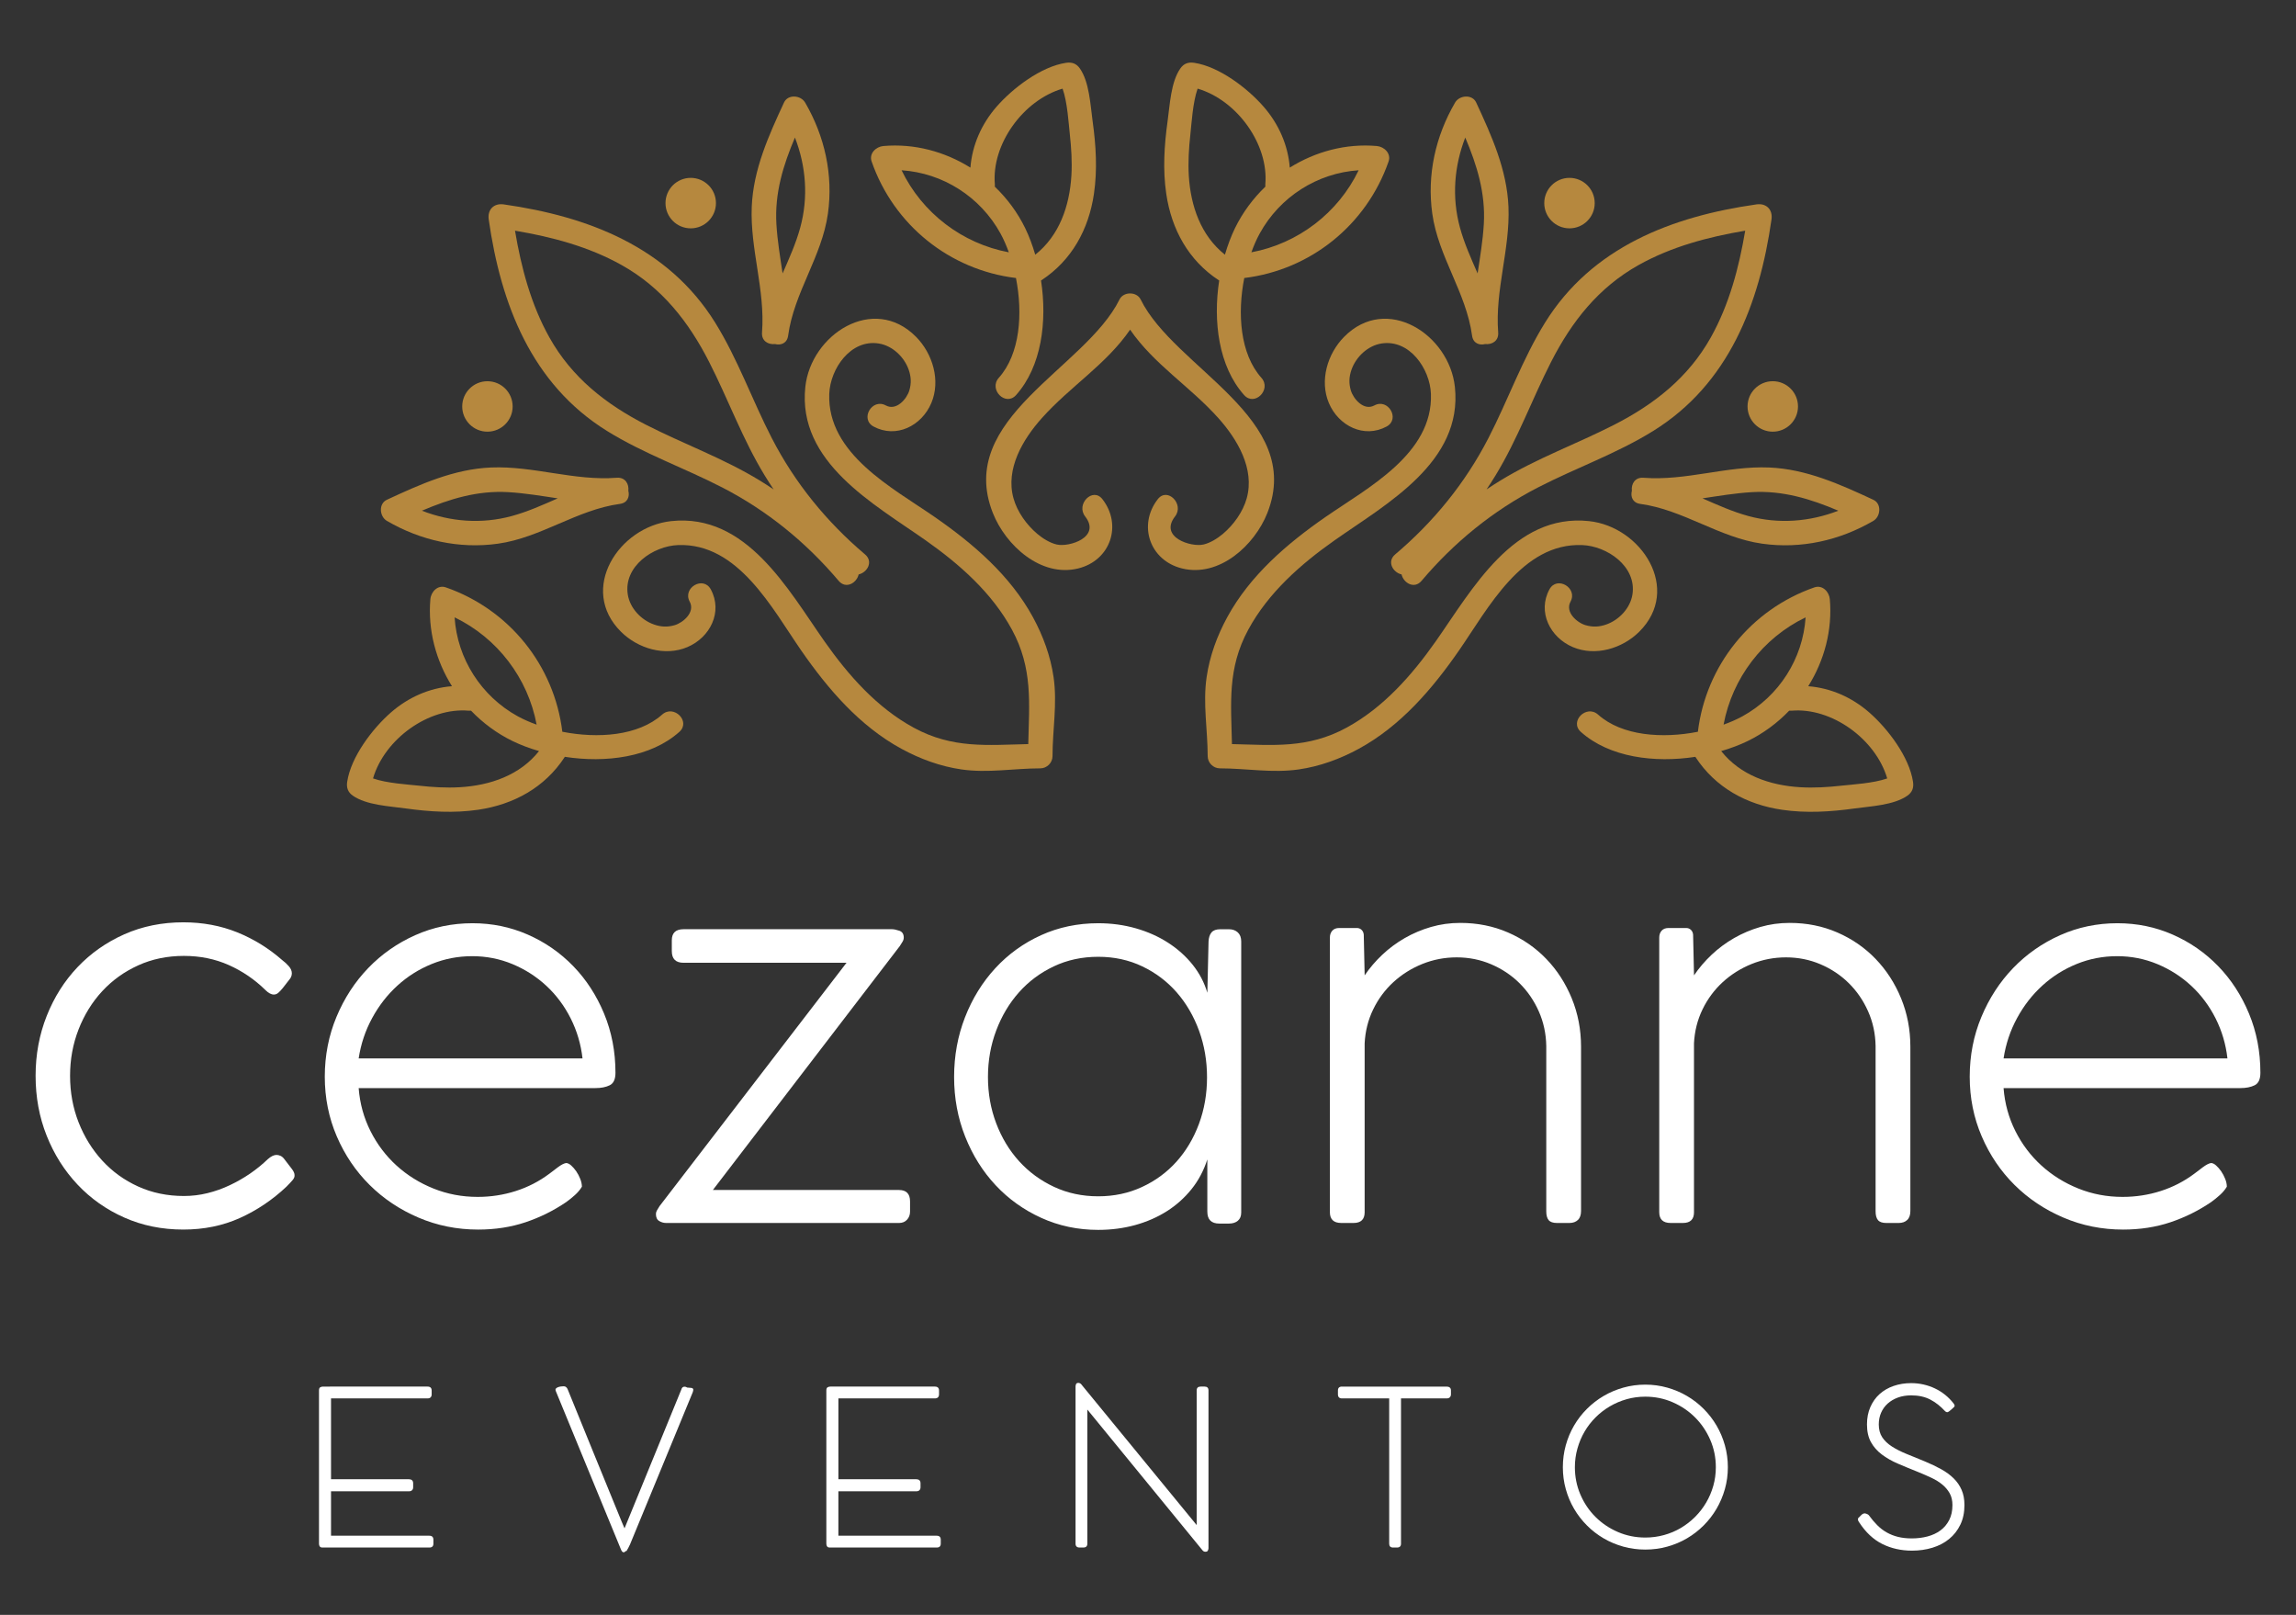 <?xml version="1.0" encoding="utf-8"?>
<!-- Generator: Adobe Illustrator 16.0.0, SVG Export Plug-In . SVG Version: 6.00 Build 0)  -->
<!DOCTYPE svg PUBLIC "-//W3C//DTD SVG 1.1//EN" "http://www.w3.org/Graphics/SVG/1.1/DTD/svg11.dtd">
<svg version="1.1" id="Capa_1" xmlns="http://www.w3.org/2000/svg" xmlns:xlink="http://www.w3.org/1999/xlink" x="0px" y="0px"
	 width="204.794px" height="144px" viewBox="0 0 204.794 144" enable-background="new 0 0 204.794 144" xml:space="preserve">
<rect x="0" y="0" width="204.794" height="144" fill="#333333" stroke="none"/>
<g>
	<g>
		<path fill="#FFFFFF" d="M23.891,103.36c0.285-0.25,0.543-0.375,0.775-0.375c0.107,0,0.223,0.027,0.348,0.08
			c0.125,0.055,0.24,0.152,0.347,0.295l0.696,0.908c0.142,0.197,0.214,0.365,0.214,0.508c0.017,0.143-0.036,0.291-0.161,0.441
			c-0.125,0.15-0.312,0.352-0.562,0.602c-1.248,1.176-2.633,2.107-4.156,2.793c-1.524,0.686-3.204,1.029-5.039,1.029
			c-1.907,0-3.662-0.357-5.266-1.07c-1.604-0.711-2.993-1.691-4.17-2.939c-1.176-1.248-2.094-2.699-2.753-4.357
			c-0.66-1.656-0.989-3.438-0.989-5.346c0-1.889,0.33-3.666,0.989-5.332c0.659-1.666,1.577-3.119,2.753-4.357
			c1.177-1.238,2.566-2.215,4.17-2.928c1.604-0.711,3.359-1.068,5.266-1.068c1.729,0,3.332,0.299,4.811,0.895
			c1.479,0.598,2.825,1.432,4.037,2.5c0.196,0.143,0.383,0.316,0.561,0.521s0.268,0.414,0.268,0.629c0,0.213-0.08,0.41-0.241,0.588
			l-0.562,0.721c-0.16,0.197-0.298,0.344-0.414,0.441c-0.116,0.098-0.245,0.146-0.388,0.146c-0.231,0-0.481-0.133-0.749-0.4
			c-0.962-0.945-2.054-1.688-3.274-2.232c-1.221-0.543-2.552-0.814-3.996-0.814c-1.479,0-2.838,0.279-4.076,0.842
			c-1.239,0.561-2.308,1.328-3.208,2.299c-0.9,0.971-1.604,2.107-2.112,3.408S6.25,94.468,6.25,95.929
			c0,1.479,0.254,2.865,0.762,4.156c0.508,1.293,1.211,2.428,2.112,3.408c0.899,0.98,1.969,1.752,3.208,2.313
			c1.238,0.561,2.597,0.842,4.076,0.842c0.712,0,1.413-0.084,2.099-0.254c0.686-0.168,1.35-0.404,1.991-0.709
			c0.642-0.303,1.247-0.65,1.817-1.041C22.885,104.251,23.41,103.823,23.891,103.36z"/>
		<path fill="#FFFFFF" d="M42.602,106.728c1.176,0,2.308-0.174,3.395-0.521s2.085-0.859,2.993-1.537
			c0.232-0.178,0.49-0.373,0.776-0.588c0.285-0.213,0.525-0.338,0.722-0.373c0.142,0,0.294,0.07,0.454,0.213
			c0.161,0.143,0.312,0.316,0.455,0.521c0.142,0.205,0.262,0.432,0.36,0.682c0.098,0.25,0.147,0.48,0.147,0.695
			c-0.161,0.268-0.37,0.518-0.628,0.748c-0.259,0.232-0.513,0.438-0.762,0.615c-1.123,0.766-2.335,1.367-3.635,1.805
			c-1.301,0.436-2.708,0.654-4.224,0.654c-1.889,0-3.666-0.357-5.332-1.07c-1.667-0.711-3.119-1.684-4.357-2.912
			c-1.239-1.23-2.214-2.674-2.927-4.33c-0.713-1.658-1.069-3.432-1.069-5.32s0.348-3.666,1.042-5.332s1.64-3.119,2.833-4.357
			s2.588-2.213,4.184-2.928c1.594-0.711,3.301-1.068,5.119-1.068c1.746,0,3.39,0.338,4.932,1.016
			c1.542,0.678,2.891,1.613,4.049,2.807s2.076,2.605,2.753,4.236c0.677,1.631,1.016,3.391,1.016,5.279
			c0,0.57-0.17,0.941-0.508,1.109c-0.338,0.17-0.766,0.254-1.283,0.254H31.991c0.107,1.373,0.458,2.65,1.056,3.836
			c0.597,1.186,1.372,2.209,2.325,3.074s2.049,1.547,3.288,2.045C39.898,106.479,41.212,106.728,42.602,106.728z M51.958,94.378
			c-0.143-1.264-0.495-2.453-1.056-3.568c-0.562-1.113-1.283-2.08-2.165-2.9c-0.882-0.818-1.889-1.465-3.021-1.938
			c-1.132-0.471-2.33-0.709-3.595-0.709c-1.266,0-2.468,0.232-3.608,0.695c-1.141,0.465-2.161,1.105-3.061,1.926
			c-0.9,0.818-1.653,1.785-2.258,2.9c-0.606,1.113-1.007,2.311-1.203,3.594H51.958z"/>
		<path fill="#FFFFFF" d="M59.415,109.054c-0.214,0-0.419-0.059-0.615-0.174c-0.197-0.115-0.294-0.326-0.294-0.629
			c0-0.105,0.031-0.213,0.093-0.32s0.138-0.23,0.227-0.375l16.68-21.705H60.965c-0.695,0-1.042-0.346-1.042-1.041v-0.963
			c0-0.658,0.348-0.988,1.042-0.988h18.604c0.16,0,0.375,0.045,0.642,0.133c0.267,0.09,0.401,0.295,0.401,0.615
			c0,0.125-0.036,0.244-0.107,0.361c-0.071,0.115-0.151,0.244-0.241,0.387l-16.679,21.758h16.599c0.659,0,0.989,0.34,0.989,1.016
			v0.91c0,0.285-0.089,0.525-0.267,0.721c-0.178,0.197-0.418,0.295-0.722,0.295H59.415z"/>
		<path fill="#FFFFFF" d="M110.709,108.146c0,0.303-0.098,0.539-0.294,0.707c-0.196,0.17-0.464,0.254-0.802,0.254h-0.855
			c-0.713,0-1.069-0.355-1.069-1.068v-4.652c-0.321,0.998-0.793,1.885-1.417,2.66s-1.359,1.43-2.205,1.965
			c-0.847,0.535-1.787,0.945-2.82,1.23c-1.034,0.283-2.13,0.428-3.288,0.428c-1.818,0-3.511-0.357-5.079-1.07
			s-2.927-1.684-4.076-2.914c-1.149-1.229-2.054-2.672-2.713-4.33c-0.659-1.656-0.989-3.43-0.989-5.318s0.325-3.666,0.976-5.334
			c0.65-1.666,1.55-3.121,2.7-4.369s2.508-2.227,4.077-2.941c1.567-0.711,3.27-1.068,5.105-1.068c1.176,0,2.294,0.152,3.354,0.455
			c1.06,0.303,2.018,0.73,2.874,1.283c0.856,0.551,1.586,1.207,2.192,1.963c0.605,0.758,1.042,1.592,1.31,2.5l0.107-4.57
			c0.018-0.357,0.107-0.629,0.268-0.816c0.161-0.186,0.418-0.279,0.775-0.279h0.775c0.321,0,0.583,0.094,0.789,0.279
			c0.204,0.188,0.307,0.459,0.307,0.816V108.146z M107.662,96.062c0-1.459-0.236-2.842-0.708-4.143
			c-0.473-1.301-1.137-2.441-1.991-3.422c-0.855-0.979-1.881-1.754-3.074-2.324c-1.194-0.57-2.504-0.855-3.929-0.855
			c-1.444,0-2.767,0.285-3.97,0.855c-1.203,0.57-2.237,1.34-3.101,2.313c-0.865,0.971-1.542,2.107-2.032,3.408
			s-0.735,2.682-0.735,4.143s0.245,2.838,0.735,4.129c0.49,1.293,1.171,2.42,2.045,3.383c0.873,0.961,1.911,1.723,3.115,2.285
			c1.202,0.561,2.517,0.842,3.942,0.842c1.407,0,2.708-0.277,3.902-0.83c1.194-0.551,2.219-1.305,3.075-2.258
			c0.855-0.953,1.524-2.076,2.005-3.367C107.421,98.927,107.662,97.542,107.662,96.062z"/>
		<path fill="#FFFFFF" d="M121.722,108.091c0,0.643-0.33,0.963-0.989,0.963h-1.096c-0.677,0-1.016-0.32-1.016-0.963V83.606
			c0-0.25,0.071-0.455,0.214-0.615c0.143-0.16,0.348-0.24,0.615-0.24h1.578c0.16,0,0.297,0.053,0.414,0.16
			c0.115,0.107,0.182,0.25,0.2,0.428l0.08,3.635c0.446-0.658,0.972-1.273,1.578-1.844c0.605-0.57,1.273-1.064,2.004-1.484
			c0.73-0.418,1.51-0.748,2.339-0.988s1.698-0.361,2.607-0.361c1.532,0,2.953,0.285,4.263,0.855c1.31,0.57,2.447,1.355,3.408,2.354
			c0.963,0.998,1.72,2.17,2.272,3.514c0.552,1.346,0.83,2.785,0.83,4.318v14.646c0,0.357-0.094,0.625-0.281,0.803
			c-0.188,0.178-0.441,0.268-0.763,0.268h-1.095c-0.357,0-0.607-0.084-0.749-0.254c-0.143-0.17-0.214-0.432-0.214-0.789V93.282
			c-0.018-1.104-0.241-2.139-0.668-3.1c-0.428-0.963-1.003-1.801-1.724-2.514c-0.722-0.713-1.563-1.273-2.526-1.684
			s-1.987-0.615-3.074-0.615c-1.069,0-2.09,0.197-3.062,0.588c-0.971,0.393-1.831,0.932-2.579,1.617
			c-0.749,0.688-1.35,1.498-1.804,2.434c-0.455,0.936-0.708,1.947-0.763,3.033V108.091z"/>
		<path fill="#FFFFFF" d="M151.099,108.091c0,0.643-0.33,0.963-0.989,0.963h-1.096c-0.678,0-1.016-0.32-1.016-0.963V83.606
			c0-0.25,0.07-0.455,0.213-0.615s0.348-0.24,0.615-0.24h1.578c0.16,0,0.298,0.053,0.414,0.16c0.115,0.107,0.183,0.25,0.2,0.428
			l0.081,3.635c0.445-0.658,0.971-1.273,1.577-1.844c0.605-0.57,1.273-1.064,2.004-1.484c0.731-0.418,1.51-0.748,2.339-0.988
			s1.698-0.361,2.606-0.361c1.533,0,2.954,0.285,4.263,0.855s2.446,1.355,3.408,2.354s1.72,2.17,2.272,3.514
			c0.552,1.346,0.829,2.785,0.829,4.318v14.646c0,0.357-0.093,0.625-0.28,0.803c-0.188,0.178-0.441,0.268-0.762,0.268h-1.097
			c-0.356,0-0.606-0.084-0.748-0.254c-0.143-0.17-0.214-0.432-0.214-0.789V93.282c-0.018-1.104-0.241-2.139-0.668-3.1
			c-0.428-0.963-1.002-1.801-1.724-2.514c-0.722-0.713-1.564-1.273-2.526-1.684c-0.963-0.41-1.987-0.615-3.074-0.615
			c-1.069,0-2.089,0.197-3.061,0.588c-0.972,0.393-1.831,0.932-2.579,1.617c-0.749,0.688-1.351,1.498-1.805,2.434
			s-0.708,1.947-0.762,3.033V108.091z"/>
		<path fill="#FFFFFF" d="M189.323,106.728c1.176,0,2.308-0.174,3.395-0.521c1.086-0.348,2.084-0.859,2.993-1.537
			c0.232-0.178,0.49-0.373,0.776-0.588c0.285-0.213,0.525-0.338,0.722-0.373c0.143,0,0.294,0.07,0.454,0.213
			c0.161,0.143,0.312,0.316,0.455,0.521c0.142,0.205,0.262,0.432,0.361,0.682c0.098,0.25,0.146,0.48,0.146,0.695
			c-0.16,0.268-0.37,0.518-0.628,0.748c-0.259,0.232-0.513,0.438-0.762,0.615c-1.123,0.766-2.335,1.367-3.635,1.805
			c-1.301,0.436-2.708,0.654-4.223,0.654c-1.889,0-3.667-0.357-5.333-1.07c-1.667-0.711-3.119-1.684-4.357-2.912
			c-1.239-1.23-2.214-2.674-2.926-4.33c-0.714-1.658-1.07-3.432-1.07-5.32s0.347-3.666,1.042-5.332
			c0.695-1.666,1.64-3.119,2.833-4.357s2.588-2.213,4.184-2.928c1.594-0.711,3.301-1.068,5.119-1.068
			c1.746,0,3.39,0.338,4.932,1.016c1.541,0.678,2.891,1.613,4.049,2.807s2.076,2.605,2.753,4.236
			c0.677,1.631,1.016,3.391,1.016,5.279c0,0.57-0.17,0.941-0.508,1.109c-0.339,0.17-0.767,0.254-1.284,0.254H178.71
			c0.107,1.373,0.459,2.65,1.056,3.836c0.597,1.186,1.373,2.209,2.326,3.074s2.049,1.547,3.288,2.045
			C186.618,106.479,187.932,106.728,189.323,106.728z M198.679,94.378c-0.143-1.264-0.495-2.453-1.057-3.568
			c-0.562-1.113-1.283-2.08-2.165-2.9c-0.882-0.818-1.889-1.465-3.021-1.938c-1.132-0.471-2.33-0.709-3.595-0.709
			c-1.266,0-2.468,0.232-3.608,0.695c-1.141,0.465-2.161,1.105-3.061,1.926c-0.9,0.818-1.653,1.785-2.258,2.9
			c-0.605,1.113-1.007,2.311-1.203,3.594H198.679z"/>
	</g>
	<g>
		<path fill="#B6883E" d="M119.898,30.028c-1.493,1.508-2.215,3.906-1.367,5.912c0.861,2.038,3.142,3.182,5.152,2.092
			c1.232-0.668,0.135-2.549-1.099-1.879c-0.941,0.51-1.875-0.592-2.095-1.342c-0.186-0.632-0.163-1.21,0.058-1.842
			c0.404-1.154,1.461-2.148,2.671-2.34c2.511-0.398,4.333,2.262,4.415,4.494c0.195,5.353-5.655,8.38-9.397,10.972
			c-3.441,2.385-6.741,5.216-8.771,8.942c-0.908,1.666-1.569,3.473-1.841,5.353c-0.34,2.356,0.094,4.675,0.097,7.036
			c0,0.295,0.124,0.566,0.323,0.766c0.199,0.197,0.47,0.322,0.765,0.322c2.361,0.002,4.679,0.437,7.037,0.096
			c1.879-0.271,3.687-0.934,5.351-1.84c3.727-2.029,6.559-5.33,8.943-8.771c2.592-3.743,5.619-9.592,10.972-9.396
			c2.232,0.08,4.893,1.904,4.494,4.414c-0.192,1.21-1.186,2.268-2.339,2.67c-0.632,0.223-1.21,0.244-1.844,0.059
			c-0.748-0.219-1.849-1.153-1.339-2.096c0.669-1.232-1.211-2.33-1.879-1.098c-1.091,2.01,0.053,4.291,2.092,5.152
			c2.006,0.848,4.404,0.127,5.911-1.367c3.829-3.796,0.197-9.372-4.471-9.869c-6.721-0.718-10.425,6.102-13.684,10.734
			c-2.127,3.022-4.667,5.9-7.954,7.688c-3.47,1.888-6.584,1.54-10.213,1.46c-0.079-3.628-0.427-6.742,1.461-10.213
			c1.787-3.288,4.665-5.826,7.689-7.954c4.631-3.259,11.452-6.962,10.734-13.683C129.27,29.831,123.694,26.2,119.898,30.028z"/>
		<path fill="#B6883E" d="M82.568,48.184c3.023,2.128,5.9,4.666,7.689,7.954c1.887,3.471,1.54,6.585,1.46,10.213
			c-3.629,0.08-6.743,0.428-10.213-1.46c-3.288-1.788-5.826-4.666-7.954-7.688c-3.258-4.633-6.962-11.452-13.683-10.734
			c-4.669,0.497-8.301,6.073-4.472,9.869c1.507,1.494,3.905,2.215,5.912,1.367c2.038-0.861,3.182-3.143,2.091-5.152
			c-0.668-1.232-2.548-0.135-1.879,1.098c0.51,0.942-0.591,1.877-1.34,2.096c-0.633,0.186-1.211,0.164-1.843-0.059
			c-1.154-0.402-2.148-1.46-2.34-2.67c-0.398-2.51,2.262-4.334,4.494-4.414c5.353-0.195,8.38,5.653,10.972,9.396
			c2.384,3.441,5.216,6.742,8.942,8.771c1.665,0.906,3.472,1.569,5.351,1.84c2.358,0.341,4.676-0.094,7.037-0.096
			c0.294,0,0.566-0.125,0.764-0.322c0.199-0.199,0.324-0.471,0.324-0.766c0.002-2.361,0.436-4.68,0.096-7.036
			c-0.271-1.88-0.934-3.687-1.841-5.353c-2.029-3.727-5.33-6.558-8.771-8.942c-3.743-2.592-9.592-5.619-9.398-10.972
			c0.082-2.232,1.905-4.893,4.415-4.494c1.21,0.191,2.267,1.186,2.671,2.34c0.221,0.632,0.243,1.21,0.058,1.842
			c-0.219,0.75-1.154,1.852-2.095,1.342c-1.233-0.67-2.331,1.211-1.099,1.879c2.011,1.09,4.292-0.054,5.153-2.092
			c0.847-2.006,0.126-4.404-1.368-5.912c-3.796-3.828-9.372-0.197-9.87,4.473C71.116,41.222,77.937,44.925,82.568,48.184z"/>
		<path fill="#B6883E" d="M137.812,28.769c-2.024,3.26-3.3,6.906-5.055,10.306c-2.065,4.003-4.881,7.458-8.315,10.364
			c-0.761,0.644-0.199,1.606,0.571,1.783c0.178,0.771,1.14,1.334,1.784,0.571c2.907-3.433,6.361-6.25,10.363-8.315
			c3.4-1.754,7.047-3.029,10.306-5.054c6.729-4.179,9.47-11.313,10.545-18.86c0.062-0.438-0.054-0.805-0.295-1.045
			c-0.241-0.24-0.606-0.355-1.044-0.293C149.125,19.299,141.99,22.04,137.812,28.769z M146.153,23.636
			c2.935-1.643,6.211-2.51,9.512-3.066c-0.557,3.301-1.424,6.577-3.065,9.513c-2.003,3.579-5.038,5.966-8.643,7.806
			c-3.342,1.704-6.889,2.984-10.1,4.943c-0.427,0.261-0.849,0.531-1.262,0.81c0.278-0.414,0.548-0.835,0.809-1.263
			c1.959-3.211,3.239-6.759,4.943-10.1C140.187,28.673,142.575,25.638,146.153,23.636z"/>
		<path fill="#B6883E" d="M54.136,38.424c3.259,2.024,6.905,3.3,10.305,5.054c4.002,2.065,7.457,4.883,10.364,8.315
			c0.645,0.763,1.606,0.2,1.784-0.571c0.77-0.177,1.333-1.14,0.571-1.783c-3.433-2.906-6.25-6.361-8.315-10.364
			c-1.753-3.399-3.03-7.046-5.054-10.306c-4.179-6.729-11.314-9.47-18.861-10.543c-0.438-0.063-0.804,0.053-1.044,0.293
			s-0.356,0.606-0.294,1.045C44.666,27.11,47.406,34.245,54.136,38.424z M55.448,23.636c3.58,2.002,5.966,5.037,7.806,8.643
			c1.704,3.341,2.984,6.889,4.943,10.1c0.261,0.428,0.53,0.849,0.809,1.263c-0.414-0.278-0.834-0.549-1.262-0.81
			c-3.211-1.959-6.759-3.239-10.1-4.943c-3.605-1.84-6.641-4.227-8.643-7.806c-1.642-2.936-2.509-6.212-3.065-9.513
			C49.237,21.126,52.513,21.993,55.448,23.636z"/>
		<path fill="#B6883E" d="M88.557,45.741c1.14,2.887,4.283,5.758,7.599,4.951c2.905-0.707,3.965-3.879,2.175-6.18
			c-0.86-1.105-2.389,0.445-1.54,1.539c1.446,1.859-1.438,2.764-2.541,2.502c-0.613-0.145-1.248-0.545-1.724-0.945
			c-0.957-0.807-1.789-1.963-2.126-3.172c-0.735-2.635,0.842-5.271,2.536-7.162c2.534-2.829,5.736-4.78,7.865-7.877
			c2.128,3.097,5.33,5.048,7.865,7.877c1.694,1.891,3.271,4.527,2.536,7.162c-0.337,1.209-1.169,2.365-2.126,3.172
			c-0.477,0.4-1.11,0.801-1.724,0.945c-1.103,0.262-3.987-0.643-2.542-2.502c0.85-1.094-0.68-2.645-1.539-1.539
			c-1.791,2.301-0.731,5.473,2.175,6.18c3.315,0.807,6.458-2.064,7.598-4.951c3.336-8.455-8.268-12.879-11.305-19.043
			c-0.175-0.354-0.557-0.532-0.939-0.532s-0.765,0.178-0.94,0.532C96.824,32.862,85.22,37.286,88.557,45.741z"/>
		<path fill="#B6883E" d="M108.705,24.987c0.014,0.01,0.029,0.014,0.043,0.021c-0.561,3.645-0.055,7.668,2.224,10.221
			c0.936,1.047,2.472-0.498,1.54-1.539c-1.908-2.135-2.152-5.742-1.529-8.9c5.899-0.715,10.899-4.719,12.873-10.391
			c0.25-0.722-0.396-1.32-1.049-1.379c-2.764-0.239-5.474,0.496-7.763,1.926c-0.157-2-0.982-3.882-2.331-5.43
			c-1.441-1.654-3.971-3.584-6.199-3.916c-0.523-0.077-0.924,0.064-1.23,0.501c-0.851,1.212-0.939,3.267-1.139,4.702
			c-0.3,2.153-0.437,4.324-0.119,6.484C104.494,20.453,106.007,23.218,108.705,24.987z M121.186,15.183
			c-1.833,3.811-5.42,6.544-9.568,7.316c0.218-0.604,0.464-1.17,0.737-1.666C114.159,17.539,117.517,15.421,121.186,15.183z
			 M106.176,11.987c0.107-0.973,0.213-2.858,0.647-4.084c3.541,1.044,6.351,4.99,6.039,8.537c-0.007,0.072-0.003,0.141,0.002,0.206
			c-1.098,1.056-2.025,2.3-2.706,3.694c-0.351,0.721-0.651,1.523-0.899,2.371c-2.144-1.699-3.059-4.332-3.223-7.049
			C105.965,14.44,106.042,13.204,106.176,11.987z"/>
		<path fill="#B6883E" d="M42.655,72.206c3.165-0.465,5.929-1.979,7.699-4.676c0.01-0.016,0.014-0.029,0.022-0.044
			c3.644,0.562,7.668,0.056,10.22-2.224c1.047-0.936-0.497-2.471-1.539-1.539c-2.136,1.906-5.743,2.15-8.9,1.528
			c-0.716-5.899-4.719-10.9-10.391-12.874c-0.722-0.25-1.322,0.396-1.378,1.05c-0.24,2.763,0.496,5.474,1.926,7.763
			c-2.001,0.156-3.883,0.981-5.431,2.33c-1.654,1.441-3.583,3.971-3.916,6.199c-0.077,0.522,0.064,0.924,0.501,1.23
			c1.214,0.85,3.266,0.939,4.701,1.139C38.323,72.388,40.494,72.524,42.655,72.206z M47.865,64.618
			c-0.604-0.219-1.169-0.465-1.667-0.736c-3.293-1.806-5.412-5.164-5.65-8.832C44.359,56.883,47.092,60.47,47.865,64.618z
			 M41.806,63.373c0.074,0.006,0.141,0.003,0.207-0.003c1.057,1.098,2.3,2.025,3.695,2.705c0.721,0.352,1.523,0.652,2.371,0.899
			c-1.699,2.145-4.332,3.06-7.048,3.223c-1.224,0.074-2.459-0.005-3.676-0.139c-0.973-0.106-2.859-0.212-4.083-0.646
			C34.313,65.872,38.259,63.061,41.806,63.373z"/>
		<path fill="#B6883E" d="M170.634,69.72c-0.332-2.229-2.262-4.758-3.916-6.199c-1.548-1.349-3.43-2.174-5.431-2.33
			c1.431-2.289,2.167-5,1.926-7.763c-0.057-0.653-0.656-1.3-1.378-1.05c-5.671,1.974-9.675,6.975-10.391,12.874
			c-3.157,0.622-6.764,0.378-8.9-1.528c-1.042-0.932-2.586,0.604-1.539,1.539c2.552,2.279,6.576,2.785,10.219,2.224
			c0.008,0.015,0.012,0.028,0.022,0.044c1.771,2.697,4.534,4.211,7.699,4.676c2.161,0.318,4.332,0.182,6.486-0.117
			c1.435-0.199,3.488-0.289,4.702-1.139C170.57,70.644,170.711,70.242,170.634,69.72z M161.053,55.05
			c-0.239,3.668-2.357,7.026-5.65,8.832c-0.497,0.271-1.063,0.518-1.667,0.736C154.509,60.47,157.242,56.883,161.053,55.05z
			 M164.248,70.059c-1.217,0.134-2.452,0.213-3.675,0.139c-2.717-0.163-5.35-1.078-7.048-3.223c0.847-0.247,1.65-0.548,2.37-0.899
			c1.395-0.68,2.638-1.607,3.695-2.705c0.066,0.006,0.133,0.009,0.207,0.003c3.546-0.313,7.492,2.499,8.536,6.039
			C167.106,69.847,165.221,69.952,164.248,70.059z"/>
		<path fill="#B6883E" d="M90.619,24.79c0.623,3.158,0.378,6.766-1.529,8.9c-0.932,1.041,0.604,2.586,1.539,1.539
			c2.281-2.553,2.785-6.576,2.226-10.221c0.015-0.008,0.028-0.012,0.042-0.021c2.698-1.77,4.212-4.534,4.678-7.699
			c0.318-2.16,0.181-4.331-0.118-6.484c-0.199-1.436-0.289-3.49-1.139-4.702c-0.307-0.437-0.707-0.578-1.23-0.501
			c-2.229,0.332-4.759,2.262-6.2,3.916c-1.349,1.548-2.173,3.43-2.331,5.43c-2.289-1.43-4.998-2.165-7.762-1.926
			c-0.654,0.059-1.3,0.657-1.049,1.379C79.718,20.071,84.719,24.075,90.619,24.79z M94.778,7.903
			c0.434,1.226,0.541,3.111,0.647,4.084c0.133,1.217,0.212,2.453,0.139,3.676c-0.164,2.717-1.079,5.35-3.224,7.049
			c-0.247-0.848-0.548-1.65-0.899-2.371c-0.68-1.395-1.607-2.639-2.706-3.694c0.006-0.065,0.009-0.134,0.002-0.206
			C88.427,12.894,91.237,8.947,94.778,7.903z M89.247,20.833c0.272,0.496,0.519,1.063,0.737,1.666
			c-4.148-0.772-7.735-3.506-9.567-7.316C84.084,15.421,87.442,17.539,89.247,20.833z"/>
		<path fill="#B6883E" d="M131.303,29.931c0.093,0.682,0.651,0.883,1.17,0.748c0.595,0.07,1.218-0.27,1.159-1.033
			c-0.294-3.791,1.072-7.43,0.917-11.207c-0.137-3.316-1.504-6.335-2.879-9.298c-0.353-0.761-1.497-0.656-1.879,0
			c-1.75,3.004-2.521,6.442-2.038,9.904C128.29,22.894,130.782,26.085,131.303,29.931z M130.695,12.265
			c1.043,2.459,1.819,4.957,1.655,7.723c-0.089,1.486-0.335,2.939-0.553,4.395c-0.584-1.338-1.188-2.67-1.577-4.096
			C129.484,17.589,129.706,14.81,130.695,12.265z"/>
		<path fill="#B6883E" d="M34.507,46.446c3.003,1.75,6.442,2.521,9.903,2.036c3.85-0.537,7.042-3.029,10.887-3.55
			c0.683-0.093,0.883-0.651,0.748-1.17c0.072-0.596-0.269-1.219-1.033-1.16c-3.791,0.295-7.429-1.071-11.207-0.916
			c-3.317,0.137-6.335,1.504-9.298,2.879C33.746,44.919,33.851,46.063,34.507,46.446z M45.354,43.886
			c1.484,0.089,2.939,0.336,4.394,0.553c-1.337,0.584-2.67,1.188-4.096,1.576c-2.698,0.736-5.475,0.514-8.022-0.475
			C40.09,44.495,42.588,43.72,45.354,43.886z"/>
		<path fill="#B6883E" d="M146.59,42.603c-0.765-0.059-1.105,0.564-1.033,1.16c-0.136,0.519,0.064,1.077,0.747,1.17
			c3.845,0.521,7.037,3.013,10.887,3.55c3.461,0.484,6.899-0.286,9.903-2.036c0.656-0.383,0.761-1.527,0-1.881
			c-2.962-1.375-5.981-2.742-9.298-2.879C154.02,41.531,150.38,42.897,146.59,42.603z M155.949,46.015
			c-1.426-0.389-2.759-0.992-4.096-1.576c1.454-0.217,2.909-0.464,4.395-0.553c2.765-0.166,5.263,0.609,7.724,1.654
			C161.425,46.528,158.647,46.751,155.949,46.015z"/>
		<path fill="#B6883E" d="M67.97,29.646c-0.06,0.764,0.563,1.104,1.159,1.033c0.519,0.135,1.077-0.066,1.169-0.748
			c0.521-3.846,3.013-7.037,3.55-10.886c0.484-3.462-0.286-6.9-2.037-9.904c-0.383-0.656-1.526-0.761-1.879,0
			c-1.375,2.963-2.742,5.981-2.879,9.298C66.897,22.216,68.263,25.854,67.97,29.646z M70.905,12.265
			c0.989,2.545,1.212,5.324,0.476,8.021c-0.389,1.426-0.993,2.758-1.576,4.096c-0.219-1.455-0.464-2.908-0.553-4.395
			C69.086,17.222,69.862,14.724,70.905,12.265z"/>
		<circle fill="#B6883E" cx="139.992" cy="18.111" r="2.25"/>
		<circle fill="#B6883E" cx="43.477" cy="36.244" r="2.249"/>
		<circle fill="#B6883E" cx="158.124" cy="36.243" r="2.25"/>
		<circle fill="#B6883E" cx="61.61" cy="18.111" r="2.25"/>
	</g>
	<g>
		<path fill="#FFFFFF" d="M38.136,123.644c0.245,0,0.367,0.119,0.367,0.357v0.338c0,0.11-0.031,0.197-0.092,0.261
			c-0.062,0.065-0.153,0.097-0.275,0.097h-8.61v7.209h6.958c0.109,0,0.198,0.029,0.266,0.087c0.067,0.058,0.102,0.151,0.102,0.28
			v0.348c0,0.11-0.033,0.197-0.097,0.261c-0.064,0.065-0.155,0.097-0.271,0.097h-6.958v3.962h8.765c0.245,0,0.367,0.119,0.367,0.357
			v0.348c0,0.232-0.12,0.348-0.358,0.348h-9.538c-0.109,0-0.188-0.03-0.236-0.092c-0.048-0.061-0.073-0.143-0.073-0.247v-13.664
			c0-0.148,0.037-0.243,0.111-0.285c0.074-0.042,0.156-0.063,0.246-0.063H38.136z"/>
		<path fill="#FFFFFF" d="M50.63,123.875c0.767,1.888,1.53,3.763,2.291,5.625c0.76,1.862,1.527,3.736,2.3,5.624
			c0.077,0.187,0.156,0.38,0.237,0.58s0.163,0.393,0.247,0.58l5.063-12.37c0.045-0.174,0.139-0.261,0.28-0.261
			c0.051,0,0.098,0.008,0.14,0.024c0.042,0.017,0.079,0.034,0.111,0.053l0.357,0.029c0.122,0.013,0.184,0.071,0.184,0.174
			c0,0.039-0.01,0.085-0.029,0.14c-0.02,0.055-0.029,0.085-0.029,0.092l-5.585,13.548c-0.052,0.11-0.103,0.214-0.155,0.314
			c-0.052,0.1-0.106,0.195-0.164,0.285c-0.007,0-0.011-0.001-0.015-0.005s-0.008-0.005-0.015-0.005c-0.032,0-0.063,0.02-0.092,0.058
			c-0.029,0.039-0.072,0.058-0.13,0.058c-0.052,0-0.095-0.021-0.13-0.063c-0.036-0.042-0.066-0.092-0.092-0.15
			c-0.979-2.364-1.949-4.719-2.909-7.064c-0.96-2.345-1.93-4.703-2.909-7.074l-0.02-0.058c-0.006-0.013-0.01-0.027-0.01-0.043
			s-0.003-0.03-0.009-0.043c0-0.09,0.072-0.164,0.217-0.222s0.317-0.087,0.517-0.087c0.083,0,0.154,0.024,0.212,0.072
			S50.598,123.798,50.63,123.875z"/>
		<path fill="#FFFFFF" d="M83.391,123.644c0.245,0,0.367,0.119,0.367,0.357v0.338c0,0.11-0.031,0.197-0.092,0.261
			c-0.062,0.065-0.153,0.097-0.275,0.097h-8.61v7.209h6.958c0.109,0,0.198,0.029,0.266,0.087c0.067,0.058,0.102,0.151,0.102,0.28
			v0.348c0,0.11-0.033,0.197-0.097,0.261c-0.064,0.065-0.155,0.097-0.271,0.097H74.78v3.962h8.765c0.245,0,0.367,0.119,0.367,0.357
			v0.348c0,0.232-0.12,0.348-0.358,0.348h-9.538c-0.109,0-0.188-0.03-0.236-0.092c-0.048-0.061-0.073-0.143-0.073-0.247v-13.664
			c0-0.148,0.037-0.243,0.111-0.285c0.074-0.042,0.156-0.063,0.246-0.063H83.391z"/>
		<path fill="#FFFFFF" d="M96.987,125.692v11.954c0,0.232-0.119,0.348-0.357,0.348h-0.338c-0.238,0-0.357-0.116-0.357-0.348v-14.003
			c0-0.071,0.015-0.143,0.043-0.217c0.029-0.074,0.098-0.111,0.208-0.111c0.09,0,0.17,0.036,0.242,0.106
			c1.726,2.106,3.445,4.202,5.155,6.286s3.429,4.18,5.156,6.286v-12.002c0-0.232,0.119-0.348,0.357-0.348h0.348
			c0.232,0,0.348,0.116,0.348,0.348v14.08c-0.006,0.064-0.026,0.131-0.058,0.198c-0.032,0.068-0.103,0.102-0.212,0.102
			c-0.11,0-0.197-0.042-0.261-0.125L96.987,125.692z"/>
		<path fill="#FFFFFF" d="M129.041,123.644c0.109,0,0.199,0.027,0.271,0.082c0.071,0.055,0.106,0.144,0.106,0.266v0.338
			c0,0.11-0.032,0.198-0.096,0.266c-0.064,0.067-0.158,0.101-0.28,0.101h-4.078v12.95c0,0.232-0.12,0.348-0.358,0.348h-0.348
			c-0.232,0-0.348-0.116-0.348-0.348v-12.95h-4.213c-0.239,0-0.358-0.122-0.358-0.367v-0.338c0-0.232,0.119-0.348,0.358-0.348
			H129.041z"/>
		<path fill="#FFFFFF" d="M139.4,130.833c0-0.677,0.087-1.329,0.261-1.957s0.42-1.214,0.739-1.759s0.702-1.041,1.15-1.488
			s0.944-0.831,1.488-1.15s1.13-0.567,1.759-0.744c0.628-0.177,1.28-0.266,1.957-0.266c0.676,0,1.329,0.088,1.957,0.266
			c0.628,0.177,1.214,0.425,1.759,0.744s1.041,0.702,1.488,1.15s0.831,0.944,1.15,1.488s0.567,1.131,0.744,1.759
			s0.266,1.28,0.266,1.957c0,0.676-0.088,1.327-0.266,1.952s-0.425,1.209-0.744,1.754s-0.702,1.041-1.15,1.488
			s-0.944,0.831-1.488,1.15s-1.13,0.565-1.759,0.739c-0.628,0.174-1.28,0.261-1.957,0.261c-0.677,0-1.329-0.087-1.957-0.261
			c-0.628-0.174-1.214-0.42-1.759-0.739s-1.041-0.702-1.488-1.15s-0.831-0.944-1.15-1.488s-0.565-1.129-0.739-1.754
			S139.4,131.51,139.4,130.833z M140.473,130.833c0,0.863,0.165,1.677,0.493,2.44c0.329,0.764,0.778,1.429,1.348,1.996
			c0.57,0.567,1.237,1.015,2,1.343c0.764,0.329,1.577,0.493,2.44,0.493c0.573,0,1.129-0.074,1.667-0.222
			c0.538-0.148,1.039-0.359,1.502-0.633s0.887-0.603,1.271-0.986c0.383-0.383,0.711-0.807,0.985-1.271s0.486-0.961,0.638-1.493
			c0.151-0.532,0.228-1.087,0.228-1.667c0-0.863-0.166-1.677-0.498-2.44c-0.332-0.764-0.783-1.431-1.353-2
			c-0.57-0.57-1.237-1.021-2-1.353c-0.764-0.332-1.577-0.498-2.44-0.498c-0.58,0-1.136,0.076-1.667,0.227
			c-0.532,0.151-1.031,0.364-1.498,0.638c-0.467,0.274-0.893,0.603-1.275,0.986c-0.384,0.383-0.71,0.807-0.981,1.271
			s-0.482,0.965-0.633,1.503S140.473,130.26,140.473,130.833z"/>
		<path fill="#FFFFFF" d="M165.859,135.269c0.051-0.064,0.119-0.134,0.203-0.208c0.084-0.074,0.174-0.111,0.271-0.111
			c0.032,0,0.092,0.016,0.179,0.048s0.149,0.074,0.188,0.125c0.238,0.329,0.486,0.622,0.744,0.879
			c0.257,0.258,0.539,0.474,0.845,0.647s0.641,0.306,1.005,0.396c0.364,0.09,0.774,0.136,1.232,0.136
			c0.496,0,0.963-0.058,1.401-0.174c0.438-0.116,0.821-0.294,1.15-0.536s0.589-0.551,0.783-0.928s0.29-0.823,0.29-1.338
			c0-0.399-0.081-0.746-0.242-1.039c-0.161-0.293-0.38-0.554-0.657-0.783c-0.277-0.229-0.601-0.43-0.971-0.604
			c-0.371-0.174-0.762-0.344-1.174-0.512c-0.644-0.257-1.245-0.505-1.802-0.744c-0.557-0.238-1.042-0.514-1.454-0.826
			c-0.413-0.312-0.736-0.681-0.971-1.106c-0.235-0.425-0.353-0.95-0.353-1.575c0-0.573,0.1-1.088,0.3-1.546s0.475-0.844,0.826-1.16
			c0.351-0.316,0.768-0.557,1.251-0.725c0.483-0.167,1.005-0.251,1.565-0.251c0.374,0,0.739,0.04,1.097,0.121
			c0.358,0.081,0.699,0.198,1.024,0.353c0.325,0.154,0.628,0.345,0.909,0.57c0.28,0.226,0.533,0.483,0.758,0.773
			c0.032,0.045,0.055,0.082,0.068,0.111c0.013,0.029,0.019,0.069,0.019,0.121c0,0.019-0.019,0.048-0.058,0.087
			c-0.039,0.039-0.084,0.082-0.135,0.13c-0.052,0.048-0.108,0.097-0.169,0.145s-0.111,0.088-0.15,0.121
			c-0.071,0.052-0.135,0.069-0.193,0.053c-0.058-0.016-0.11-0.047-0.155-0.092c-0.393-0.432-0.828-0.773-1.305-1.024
			c-0.477-0.251-1.047-0.377-1.71-0.377c-0.432,0-0.825,0.064-1.179,0.193c-0.354,0.129-0.659,0.308-0.914,0.536
			c-0.254,0.229-0.451,0.501-0.589,0.817s-0.208,0.664-0.208,1.043c0,0.451,0.101,0.831,0.304,1.141
			c0.203,0.309,0.488,0.583,0.855,0.821c0.367,0.238,0.803,0.46,1.309,0.667c0.506,0.207,1.058,0.432,1.657,0.677
			c0.528,0.219,1.01,0.449,1.445,0.691c0.435,0.242,0.805,0.514,1.111,0.816c0.306,0.303,0.543,0.647,0.71,1.034
			s0.251,0.834,0.251,1.343c0,0.664-0.122,1.248-0.367,1.754c-0.245,0.506-0.578,0.931-1,1.275
			c-0.422,0.345-0.918,0.604-1.488,0.778c-0.57,0.174-1.177,0.261-1.822,0.261c-0.973,0-1.857-0.198-2.652-0.594
			c-0.796-0.396-1.487-1.045-2.073-1.947c-0.033-0.045-0.057-0.087-0.073-0.125c-0.016-0.039-0.024-0.084-0.024-0.135
			C165.724,135.388,165.769,135.321,165.859,135.269z"/>
	</g>
</g>
</svg>

